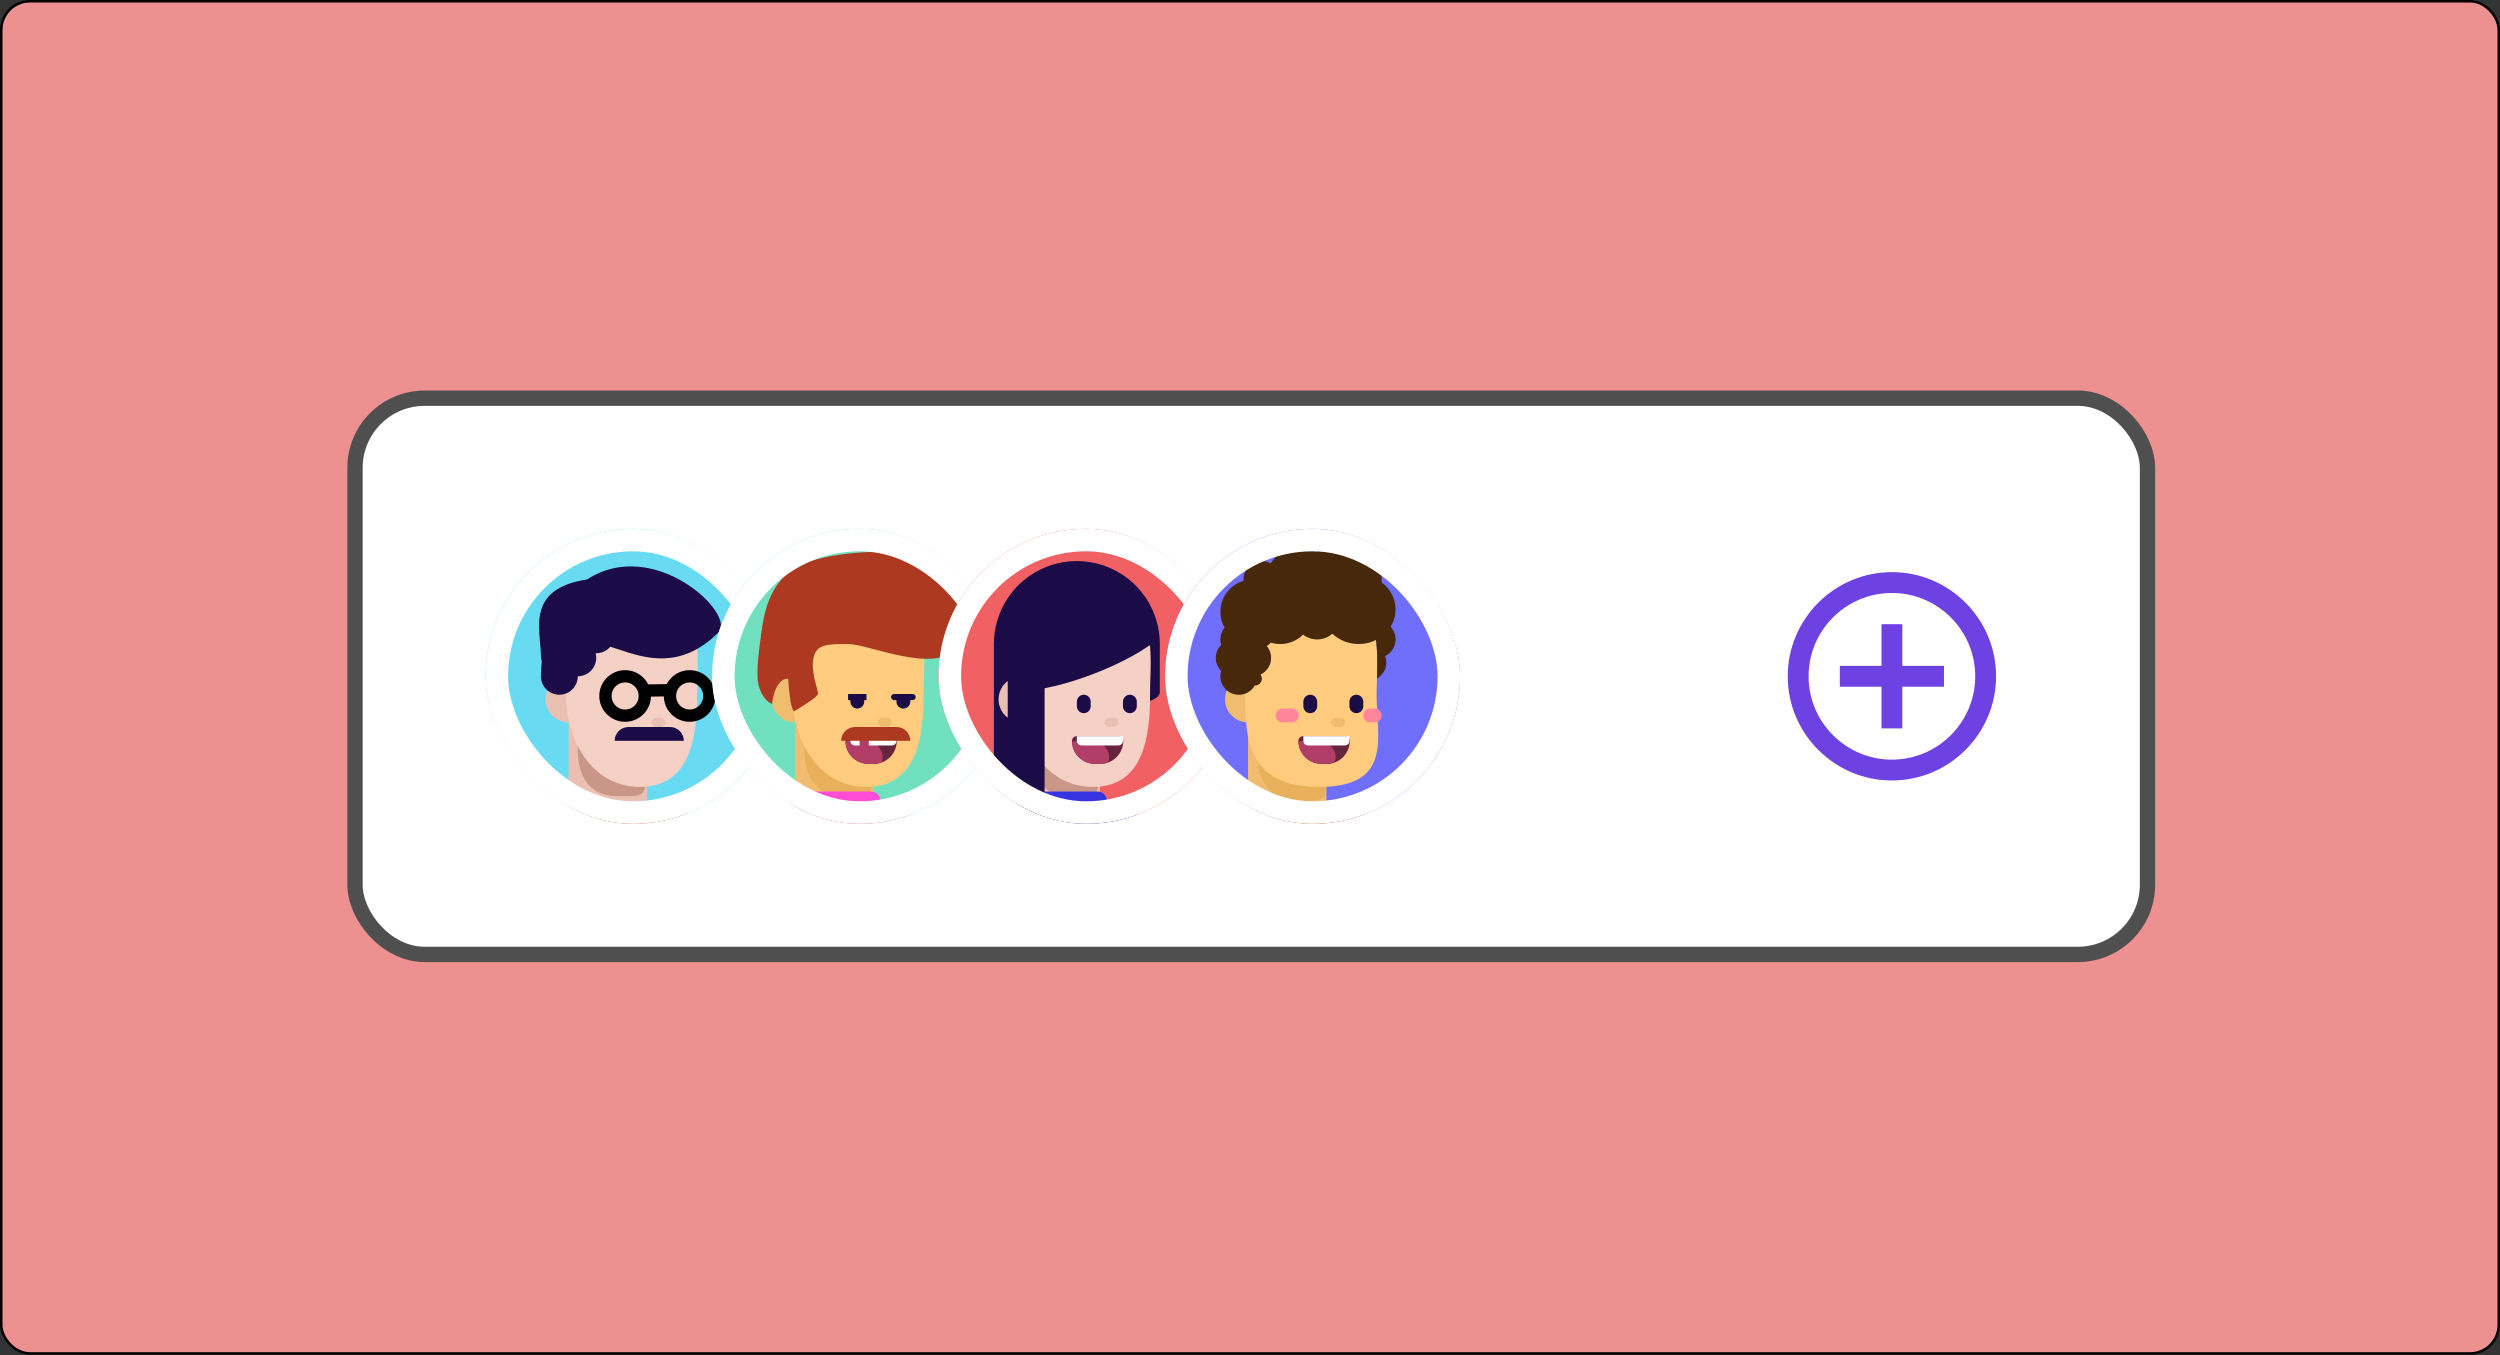 <svg width="1000" height="542" viewBox="0 0 1000 542" fill="none" xmlns="http://www.w3.org/2000/svg">
<rect x="0" y="0" width="1000" height="542" fill="#333333" stroke="none"/>
<rect x="0.5" y="0.5" width="999" height="540.872" rx="11.5" fill="#ED9090"/>
<rect x="142" y="159.282" width="717" height="222.478" rx="27.861" fill="white"/>
<g clip-path="url(#clip0_1624_94845)">
<path d="M312.239 270.521C312.239 237.936 285.824 211.521 253.239 211.521C220.654 211.521 194.239 237.936 194.239 270.521C194.239 303.106 220.654 329.521 253.239 329.521C285.824 329.521 312.239 303.106 312.239 270.521Z" fill="#68DBF2"/>
<path d="M227.426 288.958C232.518 288.958 236.645 284.831 236.645 279.74C236.645 274.648 232.518 270.521 227.426 270.521C222.335 270.521 218.207 274.648 218.207 279.74C218.207 284.831 222.335 288.958 227.426 288.958Z" fill="#EAC0B3"/>
<path d="M227.426 287.115H258.77V332.969C258.77 332.969 252.053 336.896 243.098 336.896C234.143 336.896 227.426 330.485 227.426 330.485V287.115Z" fill="#EAC0B3"/>
<path d="M258.421 309.446C258.421 319.375 256.817 318.435 246.376 318.435C235.935 318.435 231.117 310.387 231.117 300.458C231.117 290.531 230.721 281.583 239.147 281.583C262.973 282.461 258.421 299.518 258.421 309.446Z" fill="#C99688"/>
<path d="M278.841 278.08C278.841 294.53 276.285 314.758 256.004 314.758C235.723 314.758 226.371 294.53 226.371 278.08C221.895 258.537 222.817 235.49 253.239 235.49C283.66 235.49 278.841 261.629 278.841 278.08Z" fill="#F5D0C5"/>
<path d="M264.301 287.115H262.457C261.439 287.115 260.614 287.94 260.614 288.958C260.614 289.977 261.439 290.802 262.457 290.802H264.301C265.319 290.802 266.145 289.977 266.145 288.958C266.145 287.94 265.319 287.115 264.301 287.115Z" fill="#EAC0B3"/>
<path d="M264.301 322.146H223.739C214.574 322.146 207.145 329.575 207.145 338.74V347.958C207.145 357.123 214.574 364.552 223.739 364.552H264.301C273.466 364.552 280.895 357.123 280.895 347.958V338.74C280.895 329.575 273.466 322.146 264.301 322.146Z" fill="#E05A33"/>
<path fill-rule="evenodd" clip-rule="evenodd" d="M247.643 259.829C257.986 263.264 272.329 268.025 287.348 253.005C294.723 245.63 261.536 214.287 234.801 231.802C213.906 234.898 215.099 247.419 216.021 257.08C216.198 258.929 216.364 260.672 216.364 262.224C216.364 263.207 216.493 263.943 216.732 264.47C216.484 266.477 216.361 268.498 216.364 270.521C216.364 272.477 217.141 274.353 218.524 275.736C219.907 277.119 221.783 277.896 223.739 277.896C225.695 277.896 227.571 277.119 228.954 275.736C230.337 274.353 231.114 272.477 231.114 270.521C232.24 270.521 233.351 270.264 234.362 269.768C235.373 269.272 236.257 268.551 236.946 267.661C237.635 266.771 238.112 265.735 238.338 264.632C238.565 263.529 238.537 262.389 238.255 261.299L238.489 261.302C240.745 261.302 242.764 260.288 244.118 258.693C245.231 259.029 246.409 259.42 247.643 259.829Z" fill="#1B0B47"/>
<path d="M250.047 286.263C254.394 286.263 257.918 282.739 257.918 278.392C257.918 274.045 254.394 270.521 250.047 270.521C245.7 270.521 242.176 274.045 242.176 278.392C242.176 282.739 245.7 286.263 250.047 286.263Z" stroke="black" stroke-width="4.917"/>
<path d="M275.86 286.263C280.207 286.263 283.731 282.739 283.731 278.392C283.731 274.045 280.207 270.521 275.86 270.521C271.513 270.521 267.989 274.045 267.989 278.392C267.989 282.739 271.513 286.263 275.86 286.263Z" stroke="black" stroke-width="4.917"/>
<path d="M256.899 276.244L269.805 276.052" stroke="black" stroke-width="4.917"/>
<path d="M245.864 296.333C245.864 294.867 246.446 293.46 247.484 292.422C248.521 291.385 249.928 290.802 251.395 290.802H267.989C269.456 290.802 270.863 291.385 271.9 292.422C272.937 293.46 273.52 294.867 273.52 296.333H245.864Z" fill="#1B0B47"/>
</g>
<rect x="198.739" y="216.021" width="109" height="109" rx="54.5" stroke="white" stroke-width="9"/>
<g clip-path="url(#clip1_1624_94845)">
<path d="M402.836 270.521C402.836 237.936 376.421 211.521 343.836 211.521C311.251 211.521 284.836 237.936 284.836 270.521C284.836 303.106 311.251 329.521 343.836 329.521C376.421 329.521 402.836 303.106 402.836 270.521Z" fill="#70E0BF"/>
<path d="M318.023 288.959C323.115 288.959 327.242 284.832 327.242 279.74C327.242 274.649 323.115 270.521 318.023 270.521C312.932 270.521 308.805 274.649 308.805 279.74C308.805 284.832 312.932 288.959 318.023 288.959Z" fill="#F0BD70"/>
<path d="M318.023 287.115H349.367V332.969C349.367 332.969 342.65 336.896 333.695 336.896C324.74 336.896 318.023 330.486 318.023 330.486V287.115Z" fill="#F0BD70"/>
<path d="M349.019 309.447C349.019 319.375 347.415 318.435 336.973 318.435C326.532 318.435 321.715 310.387 321.715 300.458C321.715 290.532 321.318 281.584 329.744 281.584C353.571 282.462 349.019 299.518 349.019 309.447Z" fill="#E9B05B"/>
<path d="M369.438 278.081C369.438 294.531 366.883 314.759 346.601 314.759C326.32 314.759 316.969 294.531 316.969 278.081C312.492 258.537 313.414 235.49 343.836 235.49C374.258 235.49 369.438 261.629 369.438 278.081Z" fill="#FFCB7E"/>
<path d="M354.898 287.115H353.055C352.036 287.115 351.211 287.941 351.211 288.959C351.211 289.977 352.036 290.803 353.055 290.803H354.898C355.917 290.803 356.742 289.977 356.742 288.959C356.742 287.941 355.917 287.115 354.898 287.115Z" fill="#F0BD70"/>
<path d="M354.898 322.146H314.336C305.171 322.146 297.742 329.576 297.742 338.74V347.959C297.742 357.123 305.171 364.553 314.336 364.553H354.898C364.063 364.553 371.492 357.123 371.492 347.959V338.74C371.492 329.576 364.063 322.146 354.898 322.146Z" fill="#FF4DD8"/>
<path d="M316.18 318.459H351.211V323.99C351.211 323.99 341.992 325.834 333.695 325.834C325.398 325.834 316.18 323.99 316.18 323.99V318.459Z" fill="#FF4DD8"/>
<path d="M316.18 318.459H351.211V322.146C351.211 322.146 345.68 324.912 333.695 324.912C321.711 324.912 316.18 322.146 316.18 322.146V318.459Z" fill="#D2499B"/>
<path d="M315.258 320.303C315.258 319.325 315.646 318.387 316.338 317.695C317.029 317.004 317.967 316.615 318.945 316.615H348.445C349.423 316.615 350.361 317.004 351.053 317.695C351.744 318.387 352.133 319.325 352.133 320.303C352.133 320.303 342.914 322.146 333.695 322.146C324.477 322.146 315.258 320.303 315.258 320.303Z" fill="#FF4DD8"/>
<path d="M325.399 263.145C324.239 268.677 327.243 276.017 327.243 277.422C327.243 278.826 319.995 282.999 318.024 284.349C316.053 285.698 315.258 271.442 315.258 271.442C309.727 271.442 308.805 281.583 308.805 281.583C308.805 281.583 304.668 280.219 303.274 273.286C302.333 268.603 303.825 258.372 304.196 255.77C305.118 249.317 306.039 234.567 318.024 227.192C330.008 219.817 360.43 219.817 367.805 221.661C386.047 226.221 388.488 251.135 382.555 259.458C373.336 269.599 347.524 257.614 339.227 257.614C330.93 257.614 326.56 257.614 325.399 263.145Z" fill="#AD3A20"/>
<path d="M338.174 296.333C338.174 295.845 338.368 295.376 338.714 295.03C339.06 294.684 339.529 294.49 340.018 294.49H356.875C357.364 294.49 357.833 294.684 358.179 295.03C358.525 295.376 358.719 295.845 358.719 296.333C358.719 298.778 357.748 301.123 356.019 302.852C354.29 304.581 351.945 305.552 349.5 305.552H347.393C344.948 305.552 342.603 304.581 340.874 302.852C339.145 301.123 338.174 298.778 338.174 296.333Z" fill="#66253C"/>
<path fill-rule="evenodd" clip-rule="evenodd" d="M352.603 305.018C351.607 305.373 350.558 305.554 349.5 305.553H347.393C345.012 305.553 342.723 304.631 341.006 302.982C339.289 301.332 338.277 299.082 338.182 296.703C339.59 296.175 341.681 296.236 343.744 296.297C344.401 296.315 345.053 296.334 345.68 296.334C349.755 296.334 353.055 299.223 353.055 302.787C353.055 303.571 352.895 304.323 352.603 305.018Z" fill="#B03E67"/>
<path d="M340.149 294.49H358.586V296.333C358.586 296.822 358.392 297.291 358.046 297.637C357.7 297.983 357.231 298.177 356.742 298.177H341.992C341.503 298.177 341.035 297.983 340.689 297.637C340.343 297.291 340.149 296.822 340.149 296.333V294.49Z" fill="white"/>
<path d="M343.836 295.043C343.836 294.896 343.895 294.755 343.998 294.652C344.102 294.548 344.243 294.49 344.389 294.49H346.971C347.117 294.49 347.258 294.548 347.362 294.652C347.465 294.755 347.524 294.896 347.524 295.043V299.468C347.524 299.615 347.465 299.755 347.362 299.859C347.258 299.963 347.117 300.021 346.971 300.021H344.389C344.243 300.021 344.102 299.963 343.998 299.859C343.895 299.755 343.836 299.615 343.836 299.468V295.043Z" fill="#B03E67"/>
<path d="M364.117 280.662C364.117 281.396 363.826 282.099 363.307 282.618C362.788 283.136 362.085 283.428 361.352 283.428C360.618 283.428 359.915 283.136 359.396 282.618C358.877 282.099 358.586 281.396 358.586 280.662V278.4C358.586 278.123 358.811 277.896 359.089 277.896H363.614C363.89 277.896 364.117 278.121 364.117 278.4V280.662ZM345.68 280.662C345.68 281.396 345.388 282.099 344.87 282.618C344.351 283.136 343.648 283.428 342.914 283.428C342.181 283.428 341.477 283.136 340.958 282.618C340.44 282.099 340.148 281.396 340.148 280.662V278.4C340.148 278.123 340.373 277.896 340.652 277.896H345.176C345.453 277.896 345.68 278.121 345.68 278.4V280.662Z" fill="#1B0B47"/>
<path d="M357.664 278.818H365.039M339.227 278.818H346.602H339.227Z" stroke="#1B0B47" stroke-width="2.458" stroke-linecap="round"/>
<path d="M336.461 296.333C336.461 294.867 337.044 293.46 338.081 292.422C339.119 291.385 340.526 290.802 341.992 290.802H358.586C360.053 290.802 361.46 291.385 362.497 292.422C363.535 293.46 364.117 294.867 364.117 296.333H336.461Z" fill="#AD3A20"/>
</g>
<rect x="289.336" y="216.021" width="109" height="109" rx="54.5" stroke="white" stroke-width="9"/>
<g clip-path="url(#clip2_1624_94845)">
<path d="M493.434 270.521C493.434 237.936 467.018 211.521 434.434 211.521C401.849 211.521 375.434 237.936 375.434 270.521C375.434 303.106 401.849 329.521 434.434 329.521C467.018 329.521 493.434 303.106 493.434 270.521Z" fill="#F16063"/>
<path d="M408.621 288.958C413.712 288.958 417.84 284.831 417.84 279.74C417.84 274.648 413.712 270.521 408.621 270.521C403.53 270.521 399.402 274.648 399.402 279.74C399.402 284.831 403.53 288.958 408.621 288.958Z" fill="#EAC0B3"/>
<path d="M408.621 287.115H439.965V332.969C439.965 332.969 433.248 336.896 424.293 336.896C415.338 336.896 408.621 330.485 408.621 330.485V287.115Z" fill="#EAC0B3"/>
<path d="M439.616 309.446C439.616 319.375 438.012 318.435 427.571 318.435C417.13 318.435 412.312 310.387 412.312 300.458C412.312 290.531 411.916 281.583 420.342 281.583C444.169 282.461 439.616 299.518 439.616 309.446Z" fill="#C99688"/>
<path d="M460.036 278.08C460.036 294.53 457.48 314.758 437.199 314.758C416.918 314.758 407.566 294.53 407.566 278.08C403.09 258.537 404.012 235.49 434.434 235.49C464.855 235.49 460.036 261.629 460.036 278.08Z" fill="#F5D0C5"/>
<path d="M445.496 287.115H443.652C442.634 287.115 441.809 287.94 441.809 288.958C441.809 289.977 442.634 290.802 443.652 290.802H445.496C446.514 290.802 447.34 289.977 447.34 288.958C447.34 287.94 446.514 287.115 445.496 287.115Z" fill="#EAC0B3"/>
<path d="M445.496 322.146H404.934C395.769 322.146 388.34 329.575 388.34 338.74V347.958C388.34 357.123 395.769 364.552 404.934 364.552H445.496C454.661 364.552 462.09 357.123 462.09 347.958V338.74C462.09 329.575 454.661 322.146 445.496 322.146Z" fill="#3633E0"/>
<path d="M406.777 318.458H441.809V323.99C441.809 323.99 432.59 325.833 424.293 325.833C415.996 325.833 406.777 323.99 406.777 323.99V318.458Z" fill="#3633E0"/>
<path d="M406.777 318.458H441.809V322.146C441.809 322.146 436.277 324.912 424.293 324.912C412.309 324.912 406.777 322.146 406.777 322.146V318.458Z" fill="#362ABC"/>
<path d="M405.855 320.302C405.855 319.324 406.244 318.386 406.936 317.695C407.627 317.003 408.565 316.615 409.543 316.615H439.043C440.021 316.615 440.959 317.003 441.65 317.695C442.342 318.386 442.73 319.324 442.73 320.302C442.73 320.302 433.512 322.146 424.293 322.146C415.074 322.146 405.855 320.302 405.855 320.302Z" fill="#3633E0"/>
<path fill-rule="evenodd" clip-rule="evenodd" d="M463.934 257.614C463.933 248.893 460.499 240.522 454.374 234.313C448.25 228.104 439.928 224.555 431.207 224.433C422.487 224.312 414.069 227.629 407.774 233.665C401.48 239.702 397.815 247.974 397.571 256.692H397.559V331.364H417.84V275.309C422.422 274.427 430.34 272.488 440.348 268.383C450.423 264.252 456.708 260.347 460.017 257.99C460.464 262.644 460.309 267.504 460.165 272.021C460.099 274.134 460.034 276.17 460.034 278.078C460.034 278.83 460.019 279.586 459.988 280.344C460.414 280.209 460.812 280.062 461.166 279.901C463.932 278.64 463.932 276.957 463.932 276.957V257.614H463.934ZM403.09 272.364C401.766 273.354 400.734 274.684 400.103 276.212C399.32 278.103 399.189 280.201 399.729 282.175C400.27 284.148 401.452 285.886 403.09 287.114V272.364Z" fill="#1B0B47"/>
<path d="M428.771 296.333C428.771 295.845 428.966 295.376 429.311 295.03C429.657 294.684 430.126 294.49 430.615 294.49H447.473C447.962 294.49 448.43 294.684 448.776 295.03C449.122 295.376 449.316 295.845 449.316 296.333C449.316 298.778 448.345 301.123 446.616 302.852C444.887 304.581 442.542 305.552 440.098 305.552H437.99C435.545 305.552 433.2 304.581 431.471 302.852C429.743 301.123 428.771 298.778 428.771 296.333Z" fill="#66253C"/>
<path fill-rule="evenodd" clip-rule="evenodd" d="M443.201 305.018C442.205 305.373 441.155 305.554 440.098 305.553H437.99C435.609 305.553 433.321 304.631 431.603 302.982C429.886 301.332 428.874 299.082 428.779 296.703C430.188 296.175 432.278 296.236 434.342 296.297C434.998 296.315 435.651 296.334 436.278 296.334C440.352 296.334 443.653 299.223 443.653 302.787C443.653 303.571 443.492 304.323 443.201 305.018Z" fill="#B03E67"/>
<path d="M430.746 294.49H449.184V296.333C449.184 296.822 448.989 297.291 448.644 297.637C448.298 297.983 447.829 298.177 447.34 298.177H432.59C432.101 298.177 431.632 297.983 431.286 297.637C430.94 297.291 430.746 296.822 430.746 296.333V294.49Z" fill="white"/>
<path d="M436.277 280.662C436.277 279.134 435.039 277.896 433.512 277.896C431.984 277.896 430.746 279.134 430.746 280.662V282.505C430.746 284.033 431.984 285.271 433.512 285.271C435.039 285.271 436.277 284.033 436.277 282.505V280.662Z" fill="#1B0B47"/>
<path d="M454.715 280.662C454.715 279.134 453.477 277.896 451.949 277.896C450.422 277.896 449.184 279.134 449.184 280.662V282.505C449.184 284.033 450.422 285.271 451.949 285.271C453.477 285.271 454.715 284.033 454.715 282.505V280.662Z" fill="#1B0B47"/>
</g>
<rect x="379.934" y="216.021" width="109" height="109" rx="54.5" stroke="white" stroke-width="9"/>
<g clip-path="url(#clip3_1624_94845)">
<path d="M584.031 270.521C584.031 237.936 557.616 211.521 525.031 211.521C492.446 211.521 466.031 237.936 466.031 270.521C466.031 303.106 492.446 329.521 525.031 329.521C557.616 329.521 584.031 303.106 584.031 270.521Z" fill="#6F6FFB"/>
<path d="M499.218 288.958C504.31 288.958 508.437 284.831 508.437 279.74C508.437 274.648 504.31 270.521 499.218 270.521C494.127 270.521 490 274.648 490 279.74C490 284.831 494.127 288.958 499.218 288.958Z" fill="#F0BD70"/>
<path d="M499.218 287.115H530.562V332.969C530.562 332.969 523.845 336.896 514.89 336.896C505.935 336.896 499.218 330.485 499.218 330.485V287.115Z" fill="#F0BD70"/>
<path d="M530.562 310.84C530.562 321.265 528.936 320.276 518.362 320.276C507.788 320.276 502.909 311.827 502.909 301.402C502.909 290.977 502.508 281.583 511.04 281.583C535.171 282.505 530.562 300.416 530.562 310.84Z" fill="#E9B05B"/>
<path d="M550.633 278.08C550.633 294.53 557.429 314.758 527.797 314.758C498.164 314.758 498.164 294.53 498.164 278.08C493.687 258.537 494.609 235.49 525.031 235.49C555.453 235.49 550.633 261.629 550.633 278.08Z" fill="#FFCB7E"/>
<path d="M536.093 287.115H534.25C533.231 287.115 532.406 287.94 532.406 288.958C532.406 289.977 533.231 290.802 534.25 290.802H536.093C537.112 290.802 537.937 289.977 537.937 288.958C537.937 287.94 537.112 287.115 536.093 287.115Z" fill="#F0BD70"/>
<path d="M536.093 322.146H495.531C486.366 322.146 478.937 329.575 478.937 338.74V347.958C478.937 357.123 486.366 364.552 495.531 364.552H536.093C545.258 364.552 552.687 357.123 552.687 347.958V338.74C552.687 329.575 545.258 322.146 536.093 322.146Z" fill="#E05A33"/>
<path fill-rule="evenodd" clip-rule="evenodd" d="M550.784 271.411C552.315 270.548 553.486 269.166 554.088 267.515C554.69 265.864 554.682 264.052 554.066 262.406C555.749 261.595 557.062 260.175 557.738 258.433C558.415 256.692 558.405 254.758 557.711 253.023C557.017 251.289 555.69 249.882 553.999 249.088C552.308 248.293 550.378 248.171 548.6 248.744C551.212 255.518 551.02 263.896 550.784 271.411Z" fill="#47280B"/>
<path fill-rule="evenodd" clip-rule="evenodd" d="M532.953 253.485C531.273 254.962 529.112 255.775 526.875 255.771C524.834 255.774 522.851 255.097 521.238 253.848C520.042 255.044 518.621 255.993 517.057 256.639C515.493 257.285 513.817 257.617 512.125 257.615C510.847 257.615 509.576 257.427 508.354 257.054C507.874 257.58 507.32 258.034 506.71 258.402C507.435 259.266 507.953 260.284 508.224 261.379C508.494 262.475 508.51 263.617 508.269 264.72C508.028 265.822 507.538 266.854 506.836 267.737C506.134 268.62 505.238 269.33 504.219 269.813C504.523 270.23 504.705 270.723 504.743 271.238C504.781 271.753 504.675 272.268 504.436 272.725C504.196 273.183 503.834 273.564 503.389 273.826C502.945 274.088 502.435 274.221 501.919 274.208C501.016 275.781 499.564 276.965 497.842 277.535C496.12 278.105 494.248 278.02 492.585 277.297C490.921 276.574 489.583 275.263 488.825 273.615C488.067 271.967 487.943 270.097 488.477 268.364C487.79 267.68 487.245 266.866 486.873 265.971C486.502 265.075 486.311 264.115 486.312 263.146C486.312 261.107 487.14 259.261 488.477 257.928C488.121 256.763 488.058 255.529 488.296 254.334C488.533 253.139 489.063 252.022 489.837 251.082C488.878 249.392 488.313 247.507 488.184 245.568C488.054 243.629 488.364 241.686 489.091 239.884C489.817 238.081 490.941 236.466 492.378 235.158C493.816 233.851 495.53 232.884 497.393 232.331C497.297 231.006 497.561 229.68 498.157 228.492C498.752 227.305 499.658 226.3 500.777 225.585C501.897 224.87 503.189 224.47 504.516 224.428C505.844 224.386 507.159 224.704 508.321 225.347C509.454 223.385 511.083 221.756 513.046 220.623C515.008 219.491 517.234 218.895 519.5 218.896C522.031 218.896 524.393 219.624 526.386 220.885C527.755 219.41 529.473 218.304 531.382 217.668C533.292 217.032 535.33 216.887 537.31 217.245C539.29 217.604 541.148 218.456 542.712 219.722C544.277 220.987 545.497 222.626 546.262 224.488C547.237 224.614 548.177 224.935 549.027 225.43C549.877 225.925 550.619 226.585 551.21 227.372C551.801 228.158 552.228 229.054 552.467 230.009C552.706 230.963 552.752 231.955 552.602 232.927C556.022 235.46 558.218 239.384 558.218 243.786C558.218 251.423 551.614 257.615 543.468 257.615C539.351 257.615 535.629 256.033 532.953 253.485Z" fill="#47280B"/>
<path d="M519.369 296.333C519.369 295.845 519.563 295.376 519.909 295.03C520.255 294.684 520.724 294.49 521.213 294.49H538.07C538.559 294.49 539.028 294.684 539.374 295.03C539.719 295.376 539.914 295.845 539.914 296.333C539.914 298.778 538.942 301.123 537.214 302.852C535.485 304.581 533.14 305.552 530.695 305.552H528.588C526.143 305.552 523.798 304.581 522.069 302.852C520.34 301.123 519.369 298.778 519.369 296.333Z" fill="#66253C"/>
<path fill-rule="evenodd" clip-rule="evenodd" d="M533.798 305.017C532.802 305.373 531.752 305.553 530.695 305.552H528.587C526.206 305.552 523.917 304.631 522.2 302.981C520.483 301.331 519.471 299.081 519.376 296.702C520.785 296.175 522.875 296.236 524.939 296.296C525.595 296.315 526.248 296.333 526.875 296.333C530.949 296.333 534.25 299.222 534.25 302.786C534.25 303.57 534.089 304.322 533.798 305.017Z" fill="#B03E67"/>
<path d="M521.343 294.49H539.781V296.333C539.781 296.822 539.587 297.291 539.241 297.637C538.895 297.983 538.426 298.177 537.937 298.177H523.187C522.698 298.177 522.229 297.983 521.883 297.637C521.538 297.291 521.343 296.822 521.343 296.333V294.49Z" fill="white"/>
<path d="M526.875 280.662C526.875 279.134 525.636 277.896 524.109 277.896C522.582 277.896 521.343 279.134 521.343 280.662V282.505C521.343 284.033 522.582 285.271 524.109 285.271C525.636 285.271 526.875 284.033 526.875 282.505V280.662Z" fill="#1B0B47"/>
<path d="M545.312 280.662C545.312 279.134 544.074 277.896 542.547 277.896C541.019 277.896 539.781 279.134 539.781 280.662V282.505C539.781 284.033 541.019 285.271 542.547 285.271C544.074 285.271 545.312 284.033 545.312 282.505V280.662Z" fill="#1B0B47"/>
<path d="M516.734 283.427H513.047C511.519 283.427 510.281 284.665 510.281 286.193C510.281 287.72 511.519 288.958 513.047 288.958H516.734C518.261 288.958 519.5 287.72 519.5 286.193C519.5 284.665 518.261 283.427 516.734 283.427Z" fill="#FF859B"/>
<path d="M549.922 283.427H548.078C546.55 283.427 545.312 284.665 545.312 286.193C545.312 287.72 546.55 288.958 548.078 288.958H549.922C551.449 288.958 552.687 287.72 552.687 286.193C552.687 284.665 551.449 283.427 549.922 283.427Z" fill="#FF859B"/>
</g>
<rect x="470.531" y="216.021" width="109" height="109" rx="54.5" stroke="white" stroke-width="9"/>
<path d="M760.928 249.688H752.594V266.354H735.928V274.688H752.594V291.354H760.928V274.688H777.594V266.354H760.928V249.688ZM756.761 228.854C733.803 228.854 715.094 247.563 715.094 270.521C715.094 293.479 733.803 312.188 756.761 312.188C779.719 312.188 798.428 293.479 798.428 270.521C798.428 247.563 779.719 228.854 756.761 228.854ZM756.761 303.854C738.386 303.854 723.428 288.896 723.428 270.521C723.428 252.146 738.386 237.188 756.761 237.188C775.136 237.188 790.094 252.146 790.094 270.521C790.094 288.896 775.136 303.854 756.761 303.854Z" fill="#6E41E2"/>
<rect x="142" y="159.282" width="717" height="222.478" rx="27.861" stroke="#4F4F4F" stroke-width="6.128"/>
<rect x="0.5" y="0.5" width="999" height="540.872" rx="11.5" stroke="black"/>
<defs>
<clipPath id="clip0_1624_94845">
<rect x="194.239" y="211.521" width="118" height="118" rx="59" fill="white"/>
</clipPath>
<clipPath id="clip1_1624_94845">
<rect x="284.836" y="211.521" width="118" height="118" rx="59" fill="white"/>
</clipPath>
<clipPath id="clip2_1624_94845">
<rect x="375.434" y="211.521" width="118" height="118" rx="59" fill="white"/>
</clipPath>
<clipPath id="clip3_1624_94845">
<rect x="466.031" y="211.521" width="118" height="118" rx="59" fill="white"/>
</clipPath>
</defs>
</svg>
